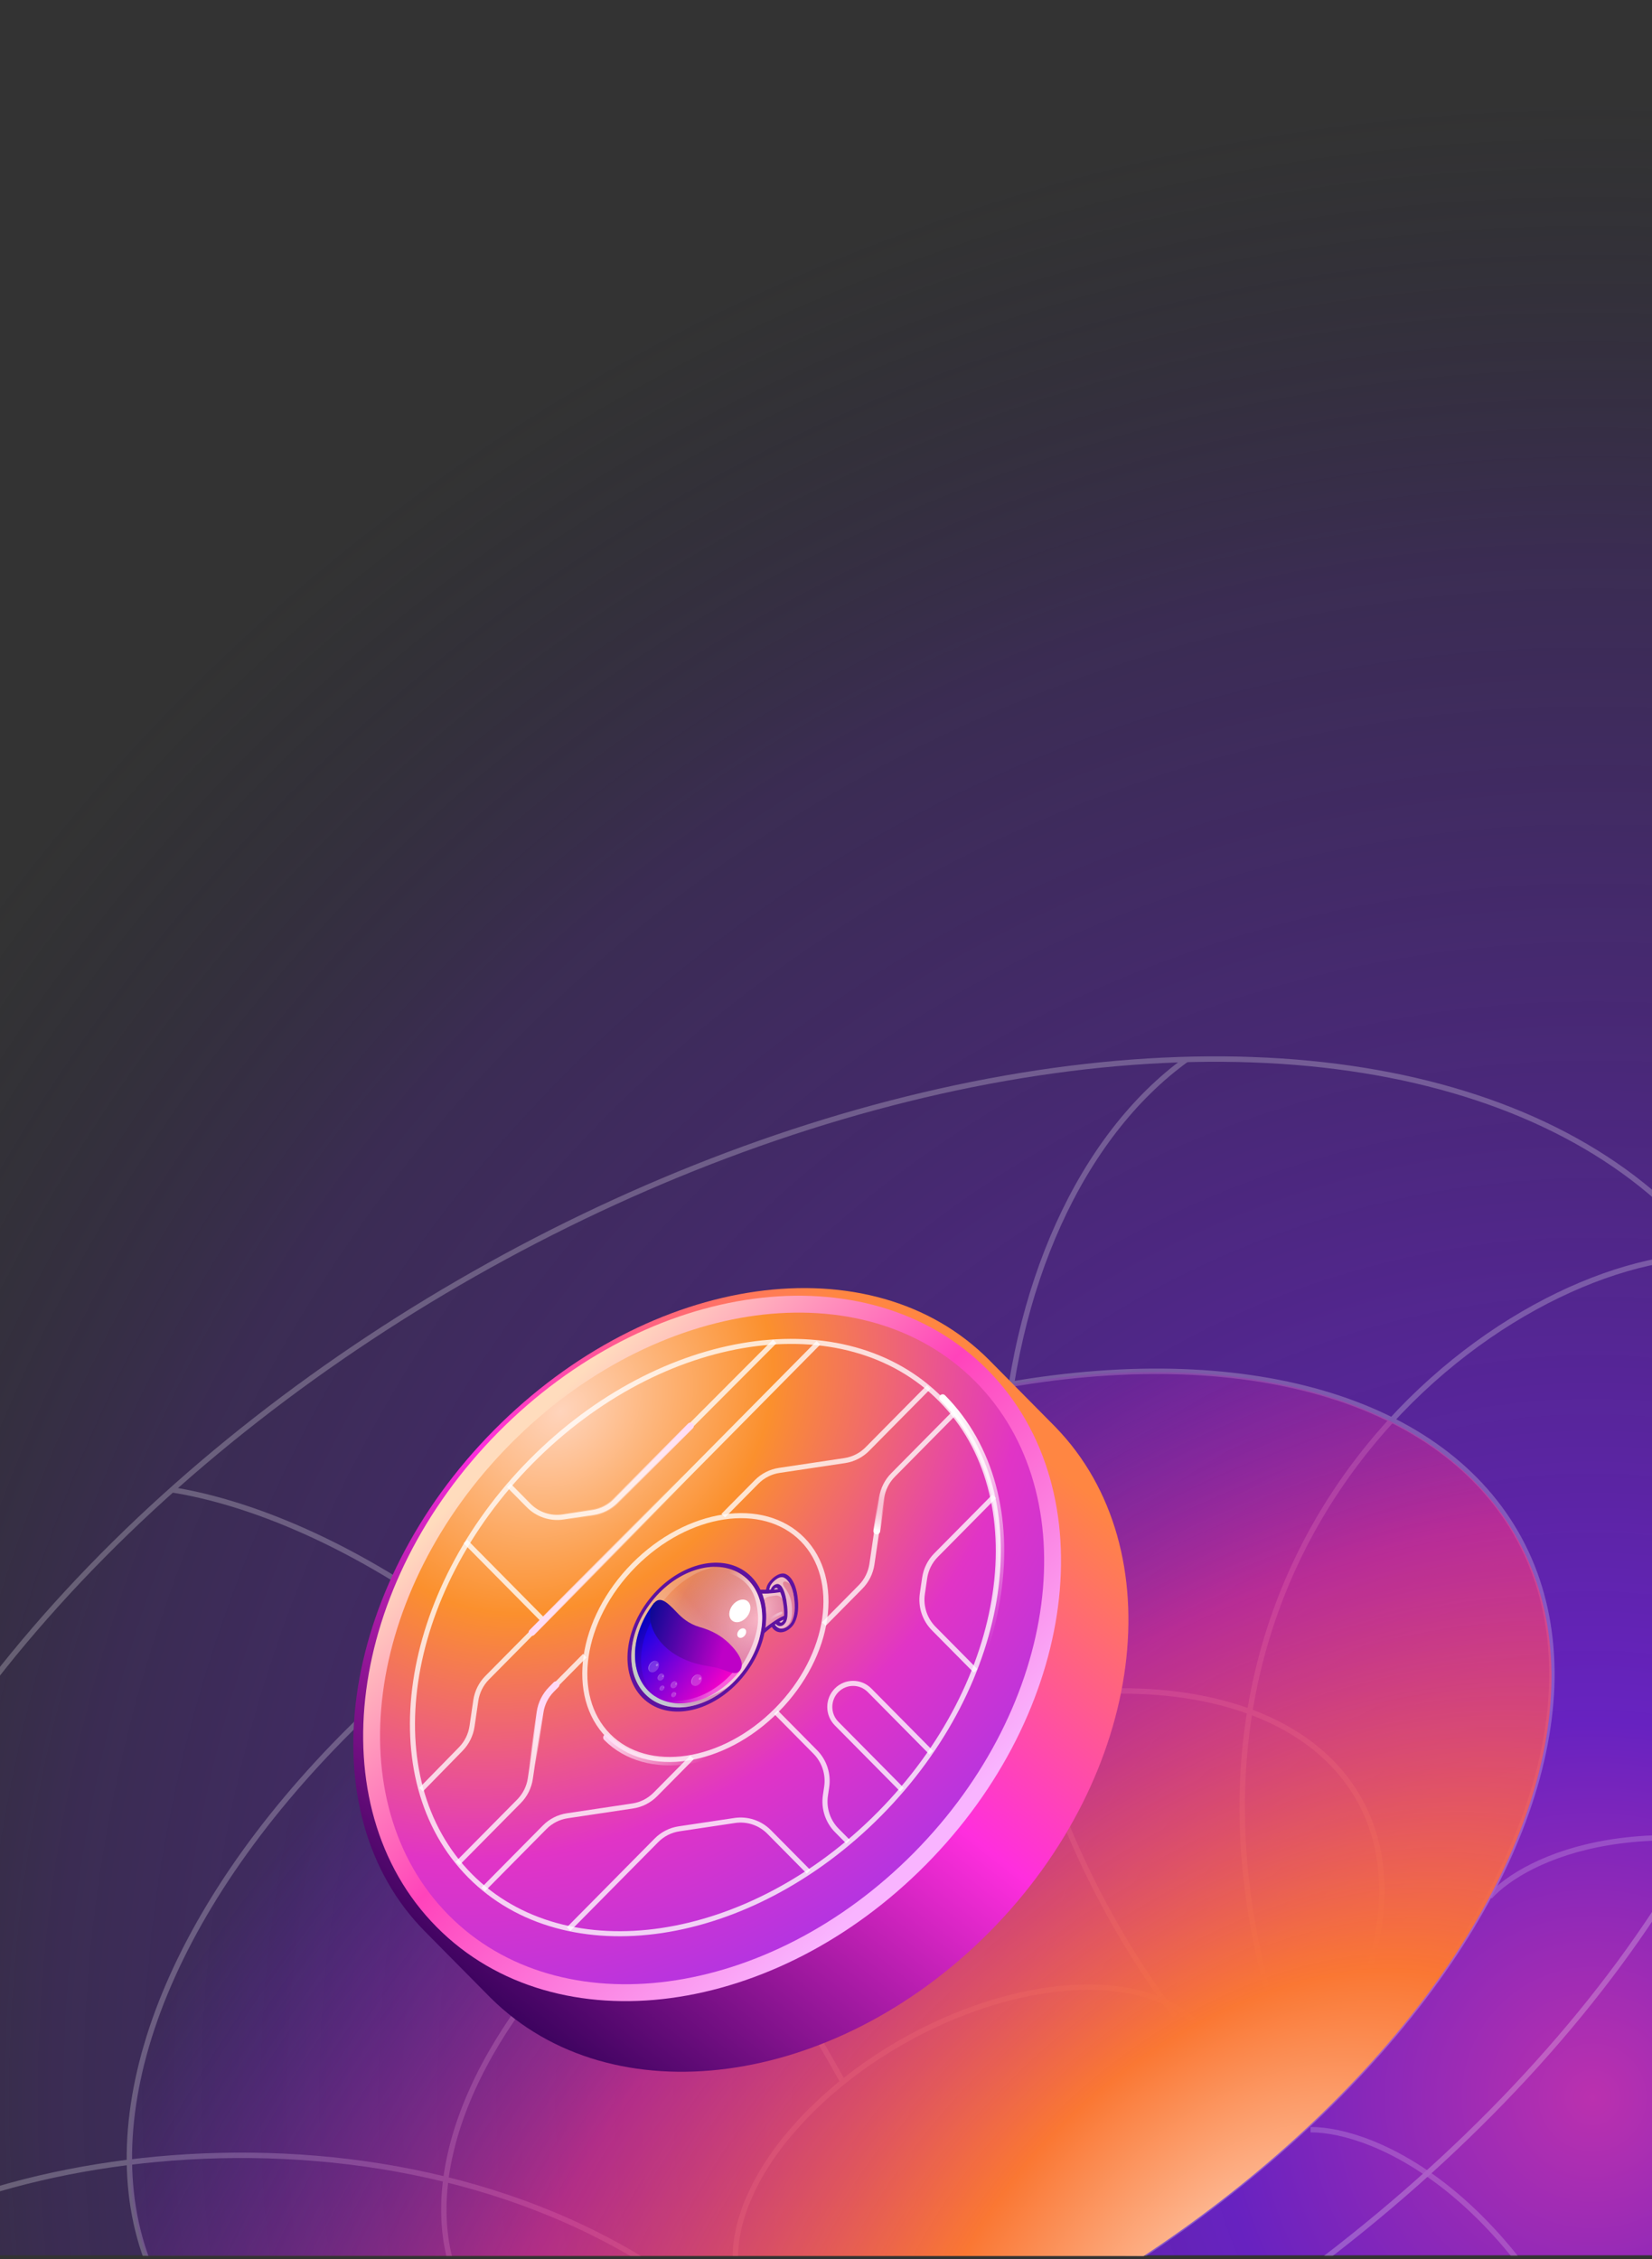 <svg width="416" height="569" viewBox="0 0 416 569" fill="none" xmlns="http://www.w3.org/2000/svg">
<rect x="0" y="0" width="416" height="569" fill="#333333" stroke="none"/>
<rect width="416" height="568" transform="matrix(-1 0 0 1 416 0)" fill="url(#paint0_radial_1076_25618)" fill-opacity="0.7"/>
<g clip-path="url(#clip0_1076_25618)">
<g opacity="0.25">
<ellipse cx="195.572" cy="112.614" rx="195.572" ry="112.614" transform="matrix(-0.874 0.485 0.475 0.88 329.123 288.586)" stroke="#F7F7F7" stroke-width="1.36"/>
<ellipse cx="128.963" cy="74.259" rx="128.963" ry="74.259" transform="matrix(-0.874 0.485 0.475 0.88 307.311 388.413)" stroke="#F7F7F7" stroke-width="1.36"/>
<ellipse cx="67.219" cy="38.706" rx="67.219" ry="38.706" transform="matrix(-0.874 0.485 0.475 0.88 287.094 480.95)" stroke="#F7F7F7" stroke-width="1.36"/>
<ellipse cx="273.365" cy="162.848" rx="273.365" ry="162.848" transform="matrix(-0.874 0.485 0.475 0.88 362.19 186.066)" stroke="#F7F7F7" stroke-width="1.36"/>
<path d="M330.018 536.349C345.942 536.322 383.777 552.259 407.728 616.222" stroke="white" stroke-opacity="0.73" stroke-width="1.36"/>
<path d="M298.773 266.828C245.541 305.299 229.525 419.744 296.647 508.703" stroke="#F7F7F7" stroke-width="1.36"/>
<path d="M-46.745 574.351C-5.122 538.737 108.668 523.682 178.932 581.368" stroke="#F7F7F7" stroke-width="1.36"/>
<path d="M211.993 523.831C152.173 416.069 80.669 381.114 43.245 375.189" stroke="#F7F7F7" stroke-width="1.36"/>
<path d="M430.718 316.287C378.97 315.978 283.354 387.946 321.608 509.585" stroke="#F7F7F7" stroke-width="1.36"/>
<path d="M375.135 477.701C384.043 467.874 415.054 452.983 467.839 472.034" stroke="white" stroke-opacity="0.73" stroke-width="1.36"/>
</g>
<ellipse cx="195.197" cy="112.828" rx="195.197" ry="112.828" transform="matrix(-0.875 0.484 0.476 0.88 328.735 288.837)" fill="url(#paint1_radial_1076_25618)"/>
<path fill-rule="evenodd" clip-rule="evenodd" d="M106.979 486.4C77.319 456.409 85.106 399.907 124.373 360.2C163.64 320.493 219.517 312.616 249.177 342.607C249.284 342.715 249.39 342.823 249.495 342.931L249.497 342.93L265.785 359.4L265.783 359.402C295.673 390.198 288.343 446.941 249.252 486.471C210.161 526 154.045 533.414 123.589 503.191L123.587 503.193L123.228 502.829L123.18 502.781L123.132 502.732L107.299 486.723L107.299 486.722C107.192 486.615 107.085 486.508 106.979 486.4Z" fill="url(#paint2_linear_1076_25618)"/>
<path d="M111.441 483.79C96.835 469.021 91.446 447.936 94.323 425.975C97.198 404.016 108.337 381.056 126.968 362.216C145.599 343.376 168.304 332.112 190.02 329.204C211.739 326.294 232.591 331.743 247.197 346.512C261.803 361.281 267.192 382.366 264.315 404.327C261.439 426.286 250.301 449.246 231.67 468.086C213.039 486.926 190.333 498.189 168.617 501.098C146.899 504.007 126.047 498.559 111.441 483.79Z" fill="url(#paint3_radial_1076_25618)" stroke="url(#paint4_linear_1076_25618)" stroke-width="4.254"/>
<g style="mix-blend-mode:soft-light">
<path d="M195.105 337.823L154.992 378.049C153.455 379.59 151.472 380.594 149.331 380.914L141.78 382.045C138.601 382.522 135.387 381.448 133.114 379.15L128.107 374.087" stroke="white" stroke-opacity="0.77" stroke-width="1.276"/>
<path d="M133.748 368.044C117.336 384.639 107.433 404.637 104.665 423.532C101.898 442.427 106.267 460.174 118.333 472.375C130.4 484.576 147.95 488.994 166.636 486.195C185.322 483.396 205.099 473.381 221.51 456.785C237.921 440.19 247.825 420.192 250.593 401.297C253.36 382.402 248.991 364.655 236.924 352.454C224.858 340.253 207.308 335.835 188.621 338.635C169.935 341.434 150.159 351.449 133.748 368.044Z" stroke="white" stroke-opacity="0.77" stroke-width="1.276"/>
<path d="M195.377 431.199L205.31 441.243C207.582 443.541 208.644 446.791 208.174 450.005L207.851 452.21C207.38 455.424 208.442 458.674 210.715 460.972L213.567 463.856" stroke="white" stroke-opacity="0.77" stroke-width="1.276"/>
<path d="M227.149 450.742L210.672 434.082C208.381 431.765 208.381 428.008 210.672 425.691V425.691C212.963 423.374 216.678 423.374 218.97 425.691L234.523 441.417" stroke="white" stroke-opacity="0.77" stroke-width="1.276"/>
<path d="M240.34 355.844L224.872 371.486C223.332 373.044 222.328 375.061 222.009 377.24L219.566 393.915C219.247 396.094 218.243 398.112 216.702 399.67C213.573 402.834 210.846 405.592 207.458 409.018" stroke="white" stroke-opacity="0.77" stroke-width="1.276"/>
<path d="M121.684 475.833L137.152 460.192C138.692 458.634 140.688 457.619 142.843 457.296L159.333 454.826C161.488 454.503 163.483 453.488 165.024 451.93L174.269 442.582" stroke="white" stroke-opacity="0.77" stroke-width="1.276"/>
<path d="M233.878 349.307L218.41 364.948C216.869 366.506 214.874 367.522 212.719 367.844L196.229 370.315C194.074 370.637 192.079 371.653 190.538 373.21L182.123 381.72" stroke="white" stroke-opacity="0.77" stroke-width="1.276"/>
<path d="M115.219 469.297L130.687 453.655C132.228 452.097 133.232 450.08 133.551 447.901L135.993 431.226C136.312 429.047 137.316 427.029 138.857 425.471L147.272 416.962" stroke="white" stroke-opacity="0.77" stroke-width="1.276"/>
<path d="M206.091 338.184L139.345 405.678L136.652 408.402L133.959 411.125L122.676 422.534C121.136 424.092 120.132 426.11 119.813 428.289L118.864 434.766C118.548 436.924 117.56 438.925 116.043 440.477L106.027 450.727" stroke="white" stroke-opacity="0.77" stroke-width="1.276"/>
<path d="M117.199 388.228L136.901 408.15" stroke="white" stroke-opacity="0.77" stroke-width="1.276"/>
<path d="M245.674 420.806L235.126 410.14C232.853 407.842 231.791 404.592 232.262 401.377L232.841 397.419C233.161 395.24 234.165 393.222 235.705 391.664L250.343 376.862" stroke="white" stroke-opacity="0.77" stroke-width="1.276"/>
<path d="M203.62 471.423L193.687 461.379C191.415 459.081 188.201 458.007 185.022 458.483L170.989 460.585C168.834 460.908 166.838 461.923 165.298 463.481L143.192 485.835" stroke="white" stroke-opacity="0.77" stroke-width="1.276"/>
<path d="M159.606 394.191C152.819 401.055 148.733 409.316 147.593 417.102C146.453 424.888 148.258 432.153 153.184 437.134C158.109 442.114 165.294 443.94 172.994 442.786C180.694 441.633 188.863 437.502 195.651 430.638C202.438 423.774 206.524 415.513 207.664 407.728C208.804 399.942 206.999 392.676 202.073 387.696C197.148 382.715 189.963 380.89 182.263 382.043C174.563 383.196 166.394 387.328 159.606 394.191Z" stroke="white" stroke-opacity="0.77" stroke-width="1.276"/>
</g>
<path d="M222.502 373.884L220.789 385.577" stroke="url(#paint5_linear_1076_25618)" stroke-width="1.701" stroke-linecap="round"/>
<path d="M152.735 437.586C162.936 447.901 182.351 444.993 196.099 431.091" stroke="url(#paint6_linear_1076_25618)" stroke-width="1.701" stroke-linecap="round"/>
<path d="M221.959 457.239C254.954 423.873 261.855 376.756 237.373 352" stroke="url(#paint7_linear_1076_25618)" stroke-width="1.701" stroke-linecap="round"/>
<path d="M128.108 374.085L133.115 379.148C135.387 381.446 138.602 382.52 141.781 382.044L149.332 380.913C151.473 380.592 153.456 379.588 154.993 378.047L173.867 359.12" stroke="url(#paint8_linear_1076_25618)" stroke-width="1.701" stroke-linecap="round"/>
<path d="M115.221 469.296L130.689 453.655C132.23 452.097 133.234 450.08 133.553 447.9L135.995 431.225C136.315 429.046 137.319 427.029 138.859 425.471L140.026 424.291" stroke="url(#paint9_linear_1076_25618)" stroke-width="1.701" stroke-linecap="round"/>
<path d="M206.09 338.184L139.345 405.678L136.652 408.402L133.958 411.125" stroke="url(#paint10_linear_1076_25618)" stroke-width="1.701" stroke-linecap="round"/>
<g clip-path="url(#clip1_1076_25618)">
<path fill-rule="evenodd" clip-rule="evenodd" d="M200.799 401.84C201.2 404.742 200.992 406.909 200.151 408.584C199.697 409.549 198.768 410.408 197.784 410.831C196.801 411.253 195.828 411.157 195.071 410.57C194.785 410.347 194.542 410.07 194.34 409.739C193.225 410.585 192.212 411.468 191.449 412.325L191.173 412.638C192.36 408.07 192.051 403.614 190.208 400.164C190.311 400.2 191.116 400.429 192.88 400.393C192.949 400.051 193.06 399.698 193.148 399.415C193.476 398.528 194.473 397.413 195.501 396.806C196.361 396.288 197.194 396.144 197.812 396.403C198.059 396.507 198.284 396.638 198.509 396.813C199.634 397.686 200.47 399.521 200.799 401.84ZM199.408 408.359C198.654 409.837 196.409 411.168 195.08 409.039C194.98 408.83 194.859 408.648 194.737 408.51C194.107 408.943 193.392 409.442 192.674 410.07C193.149 406.926 192.875 403.902 191.867 401.319C191.986 401.317 192.11 401.316 192.239 401.315C192.648 401.312 193.105 401.309 193.61 401.267C193.687 400.536 193.802 399.923 193.934 399.542C194.284 398.584 196.123 396.806 197.317 397.293C198.511 397.781 199.577 399.574 199.941 402.228C200.305 404.882 200.142 406.864 199.408 408.359Z" fill="#5E12A0"/>
<path d="M195.08 409.039C196.409 411.168 198.654 409.837 199.408 408.359C200.142 406.864 200.305 404.882 199.941 402.228C199.577 399.574 198.511 397.781 197.317 397.293C196.123 396.806 194.284 398.584 193.934 399.542C193.802 399.923 193.687 400.536 193.61 401.267C192.946 401.322 192.365 401.31 191.867 401.319C192.875 403.903 193.149 406.926 192.674 410.071C193.392 409.442 194.107 408.943 194.737 408.51C194.859 408.648 194.98 408.83 195.08 409.039Z" fill="url(#paint11_radial_1076_25618)"/>
<path d="M163.583 427.629C169.894 432.528 180.334 429.641 186.902 421.18C193.469 412.719 193.676 401.888 187.365 396.99C181.053 392.091 170.613 394.978 164.046 403.439C157.479 411.9 157.271 422.73 163.583 427.629Z" fill="url(#paint12_radial_1076_25618)"/>
<path opacity="0.6" d="M199.447 406.368C199.595 402.97 198.733 401.378 197.521 399.691C196.592 398.355 197.642 397.677 198.986 399.027C198.526 398.143 197.915 397.537 197.318 397.293C196.124 396.806 194.285 398.584 193.934 399.542C193.803 399.923 193.687 400.536 193.611 401.267C192.676 401.332 191.929 401.323 191.328 401.296C191.427 401.548 191.546 401.86 191.662 402.258C191.975 403.291 192.093 404.7 192.093 404.7C191.969 402.496 192.682 402.084 195.405 401.825C196.257 401.74 197.114 402.493 197.506 403.72C197.897 404.946 197.751 407.16 197.751 407.16L194.939 408.842C194.979 408.917 195.019 408.992 195.059 409.067C195.482 409.746 195.995 410.056 196.511 410.15C197.217 410.127 199.278 409.794 199.447 406.368Z" fill="white" fill-opacity="0.7"/>
<path d="M196.479 400.99C196.717 401.527 196.951 402.323 197.158 403.406C197.404 404.694 197.483 405.985 197.444 406.922C195.75 407.627 193.939 408.988 192.717 409.972C192.648 410.357 192.599 410.758 192.529 411.143C193.204 410.569 194.236 409.746 195.35 408.986C195.411 409.077 195.513 409.156 195.615 409.235C195.861 409.426 196.189 409.593 196.606 409.521C196.897 409.483 197.315 409.325 197.72 408.761C198.124 408.24 198.328 407.344 198.311 406.058C198.308 405.133 198.184 404.027 198.017 402.975C197.472 400.048 196.585 398.658 195.459 398.969C194.708 399.177 194.281 399.812 194.063 400.345C192.963 400.413 192.092 400.396 191.511 400.384C191.671 400.684 191.79 400.996 191.929 401.323C192.944 401.365 194.502 401.3 196.479 400.99ZM197.301 407.908C197.255 408.093 197.17 408.246 197.106 408.328C196.914 408.575 196.789 408.609 196.706 408.632C196.56 408.651 196.354 408.579 196.211 408.468C196.589 408.234 196.945 408.071 197.301 407.908ZM195.421 399.905C195.546 399.871 195.752 399.943 195.975 400.204C195.6 400.265 195.247 400.298 194.894 400.331C195.022 400.123 195.191 399.947 195.421 399.905Z" fill="#5E12A0"/>
<path d="M188.066 396.086C181.381 390.897 170.327 393.954 163.371 402.916C156.415 411.878 156.195 423.345 162.88 428.534C169.565 433.723 180.62 430.665 187.576 421.704C194.532 412.742 194.731 401.258 188.066 396.086ZM163.582 427.63C157.265 422.726 157.472 411.908 164.045 403.44C170.618 394.971 181.047 392.087 187.364 396.99C193.681 401.893 193.474 412.712 186.901 421.18C180.328 429.648 169.879 432.517 163.582 427.63Z" fill="#5E12A0"/>
<path opacity="0.6" d="M163.583 427.629C169.894 432.528 180.334 429.641 186.902 421.18C193.469 412.719 193.676 401.888 187.365 396.99C181.053 392.091 170.613 394.978 164.046 403.439C157.479 411.9 157.271 422.73 163.583 427.629Z" fill="url(#paint13_linear_1076_25618)"/>
<path opacity="0.25" d="M164.947 425.703C159.754 419.52 161.627 408.37 169.137 400.804C172.459 397.454 176.295 395.381 180.023 394.63C175.438 394.628 170.313 396.842 166.082 401.112C158.592 408.693 156.718 419.843 161.891 426.01C164.771 429.475 169.251 430.624 173.937 429.694C170.431 429.696 167.199 428.373 164.947 425.703Z" fill="white" fill-opacity="0.7"/>
<path opacity="0.6" d="M189.014 398.621C186.621 395.754 183.139 394.457 179.339 394.625C179.256 394.649 179.173 394.672 179.173 394.672C180.605 394.641 182.382 395.011 182.382 395.011C177.071 395.016 173.772 397.155 173.772 397.155C177.655 394.812 183.267 395.39 186.359 397.526C189.451 399.663 190.478 402.349 190.871 406.738C191.243 411.155 188.59 417.528 185.213 421.582C181.857 425.653 177.605 427.754 177.605 427.754C180.24 426.681 182.021 425.78 183.578 424.661C184 424.286 184.422 423.911 184.825 423.476C192.313 415.938 194.207 404.804 189.014 398.621Z" fill="url(#paint14_linear_1076_25618)"/>
<path d="M186.435 420.599C180.202 428.628 170.274 431.375 164.284 426.725C158.294 422.076 158.471 411.761 164.704 403.731L186.435 420.599Z" fill="url(#paint15_linear_1076_25618)"/>
<g opacity="0.6">
<path opacity="0.6" d="M185.577 419.932C179.493 427.77 169.895 430.597 163.855 426.392C163.998 426.503 164.141 426.614 164.284 426.725C170.274 431.375 180.203 428.629 186.435 420.599L185.577 419.932Z" fill="url(#paint16_linear_1076_25618)"/>
</g>
<g opacity="0.7">
<path opacity="0.7" d="M166.237 404.921L164.704 403.731C158.471 411.761 158.274 422.06 164.264 426.709C164.529 426.916 164.775 427.106 165.041 427.269C159.845 422.357 160.281 412.595 166.237 404.921Z" fill="url(#paint17_linear_1076_25618)"/>
</g>
<path d="M186.309 420.719C187.606 419.048 186.184 416.406 183.556 413.84C181.641 412.002 179.323 410.642 176.145 409.756C173.422 408.96 171.647 407.363 170.448 406.081C167.763 403.25 166.129 401.894 164.598 403.868C162.385 406.718 163.954 413.645 171.412 417.457C175.193 419.382 177.889 419.411 180.512 420.041C183.341 420.744 185.16 422.199 186.309 420.719Z" fill="url(#paint18_linear_1076_25618)"/>
<path d="M184.391 408.165C185.407 408.953 187.088 408.488 188.145 407.126C189.203 405.764 189.236 404.02 188.22 403.232C187.204 402.443 185.523 402.908 184.466 404.27C183.408 405.632 183.375 407.376 184.391 408.165Z" fill="white"/>
<path d="M185.97 412.333C186.399 412.666 187.109 412.47 187.555 411.894C188.002 411.319 188.016 410.583 187.587 410.25C187.158 409.917 186.448 410.113 186.002 410.688C185.555 411.264 185.541 412 185.97 412.333Z" fill="white"/>
<g opacity="0.6">
<path opacity="0.6" d="M193.623 408.215C193.603 408.199 193.582 408.183 193.582 408.183C193.481 408.06 193.527 407.833 193.696 407.657C194.858 406.539 196.571 405.936 196.655 405.913C196.843 405.839 197.006 405.966 197.003 406.139C197.02 406.328 196.85 406.547 196.683 406.594C196.641 406.605 195.054 407.173 194.039 408.143C193.891 408.291 193.725 408.294 193.623 408.215Z" fill="url(#paint19_linear_1076_25618)"/>
</g>
<path opacity="0.2" d="M165.848 423.152C166.164 423.397 166.687 423.253 167.016 422.829C167.345 422.405 167.356 421.863 167.039 421.617C166.723 421.372 166.2 421.516 165.871 421.94C165.542 422.364 165.532 422.906 165.848 423.152Z" fill="white"/>
<g opacity="0.4">
<path opacity="0.6" d="M165.731 422.623C165.74 422.147 166.123 421.654 166.582 421.527C166.666 421.504 166.728 421.509 166.811 421.485C166.708 421.449 166.604 421.457 166.479 421.491C166.02 421.618 165.637 422.111 165.628 422.587C165.621 422.977 165.864 423.254 166.217 423.264C165.927 423.215 165.725 422.97 165.731 422.623Z" fill="url(#paint20_linear_1076_25618)"/>
</g>
<path opacity="0.3" d="M166.817 422.322C166.884 422.375 166.997 422.344 167.067 422.253C167.137 422.162 167.14 422.046 167.072 421.993C167.004 421.941 166.892 421.972 166.822 422.062C166.751 422.153 166.749 422.269 166.817 422.322Z" fill="white"/>
<path opacity="0.2" d="M169.13 425.085C169.446 425.33 169.969 425.186 170.298 424.762C170.627 424.338 170.638 423.796 170.321 423.55C170.005 423.305 169.482 423.45 169.153 423.873C168.824 424.297 168.814 424.84 169.13 425.085Z" fill="white"/>
<g opacity="0.4">
<path opacity="0.6" d="M169.015 424.557C169.024 424.081 169.407 423.587 169.866 423.461C169.949 423.437 170.011 423.442 170.095 423.419C169.992 423.383 169.888 423.39 169.763 423.425C169.304 423.551 168.921 424.045 168.912 424.521C168.904 424.91 169.148 425.187 169.5 425.197C169.211 425.148 169.008 424.903 169.015 424.557Z" fill="url(#paint21_linear_1076_25618)"/>
</g>
<path opacity="0.3" d="M170.1 424.256C170.167 424.309 170.279 424.278 170.35 424.187C170.42 424.096 170.423 423.98 170.355 423.927C170.287 423.875 170.175 423.906 170.105 423.996C170.034 424.087 170.032 424.204 170.1 424.256Z" fill="white"/>
<path opacity="0.2" d="M166.275 425.723C166.512 425.907 166.904 425.798 167.151 425.481C167.398 425.163 167.405 424.756 167.168 424.572C166.931 424.388 166.539 424.496 166.292 424.814C166.045 425.132 166.038 425.539 166.275 425.723Z" fill="white"/>
<g opacity="0.4">
<path opacity="0.6" d="M166.199 425.314C166.205 424.968 166.503 424.584 166.837 424.492C166.879 424.48 166.941 424.485 166.983 424.473C166.9 424.453 166.817 424.476 166.733 424.499C166.399 424.591 166.102 424.975 166.095 425.321C166.089 425.624 166.272 425.81 166.563 425.816C166.335 425.771 166.194 425.574 166.199 425.314Z" fill="url(#paint22_linear_1076_25618)"/>
</g>
<path opacity="0.3" d="M167.013 425.066C167.058 425.101 167.132 425.081 167.179 425.02C167.226 424.959 167.228 424.882 167.183 424.847C167.138 424.812 167.063 424.832 167.016 424.893C166.969 424.954 166.967 425.031 167.013 425.066Z" fill="white"/>
<path opacity="0.2" d="M169.231 427.359C169.468 427.543 169.86 427.434 170.107 427.116C170.354 426.799 170.362 426.392 170.124 426.208C169.887 426.024 169.495 426.132 169.248 426.45C169.002 426.768 168.994 427.175 169.231 427.359Z" fill="white"/>
<g opacity="0.4">
<path opacity="0.6" d="M169.155 426.95C169.162 426.604 169.46 426.22 169.793 426.128C169.835 426.117 169.897 426.121 169.939 426.109C169.856 426.089 169.773 426.112 169.689 426.135C169.356 426.228 169.058 426.611 169.051 426.957C169.045 427.26 169.229 427.446 169.519 427.452C169.292 427.408 169.15 427.21 169.155 426.95Z" fill="url(#paint23_linear_1076_25618)"/>
</g>
<path opacity="0.3" d="M169.97 426.703C170.015 426.738 170.09 426.718 170.137 426.657C170.184 426.596 170.185 426.519 170.14 426.484C170.095 426.449 170.02 426.47 169.973 426.53C169.926 426.591 169.925 426.668 169.97 426.703Z" fill="white"/>
<path opacity="0.2" d="M163.626 420.988C164.146 421.391 165.005 421.154 165.545 420.457C166.086 419.761 166.103 418.87 165.583 418.467C165.064 418.064 164.205 418.301 163.665 418.998C163.124 419.694 163.107 420.585 163.626 420.988Z" fill="white"/>
<g opacity="0.4">
<path opacity="0.6" d="M163.457 420.111C163.472 419.332 164.089 418.537 164.839 418.329C164.965 418.295 165.068 418.287 165.193 418.296C165.028 418.256 164.84 418.286 164.653 418.316C163.902 418.524 163.285 419.319 163.27 420.098C163.258 420.747 163.664 421.194 164.266 421.178C163.77 421.1 163.425 420.701 163.457 420.111Z" fill="url(#paint24_linear_1076_25618)"/>
</g>
<path opacity="0.3" d="M165.23 419.598C165.343 419.685 165.53 419.634 165.647 419.483C165.765 419.331 165.768 419.137 165.656 419.05C165.543 418.962 165.356 419.014 165.238 419.165C165.121 419.316 165.117 419.51 165.23 419.598Z" fill="white"/>
<path opacity="0.2" d="M174.432 424.414C174.952 424.817 175.811 424.579 176.351 423.883C176.892 423.187 176.909 422.295 176.389 421.892C175.87 421.489 175.011 421.727 174.471 422.423C173.93 423.119 173.913 424.01 174.432 424.414Z" fill="white"/>
<g opacity="0.4">
<path opacity="0.6" d="M174.242 423.519C174.257 422.74 174.873 421.945 175.624 421.738C175.749 421.703 175.853 421.696 175.978 421.704C175.812 421.664 175.625 421.694 175.438 421.725C174.687 421.932 174.07 422.727 174.055 423.506C174.043 424.155 174.449 424.602 175.051 424.586C174.555 424.509 174.23 424.125 174.242 423.519Z" fill="url(#paint25_linear_1076_25618)"/>
</g>
<path opacity="0.3" d="M176.036 423.022C176.149 423.11 176.335 423.058 176.453 422.907C176.57 422.755 176.574 422.562 176.461 422.474C176.348 422.386 176.161 422.438 176.044 422.59C175.926 422.741 175.923 422.935 176.036 423.022Z" fill="white"/>
</g>
</g>
<defs>
<radialGradient id="paint0_radial_1076_25618" cx="0" cy="0" r="1" gradientUnits="userSpaceOnUse" gradientTransform="translate(18.754 520.018) rotate(-56.07) scale(489.723 506.877)">
<stop stop-color="#F530E4"/>
<stop offset="0.188" stop-color="#7E1BFD"/>
<stop offset="0.77" stop-color="#4C1E98" stop-opacity="0.447"/>
<stop offset="1" stop-color="#232047" stop-opacity="0"/>
</radialGradient>
<radialGradient id="paint1_radial_1076_25618" cx="0" cy="0" r="1" gradientUnits="userSpaceOnUse" gradientTransform="translate(145.432 240.911) rotate(-78.211) scale(252.45 402.996)">
<stop stop-color="#FFD0B6"/>
<stop offset="0.236" stop-color="#FA7733"/>
<stop offset="0.583" stop-color="#E9318E" stop-opacity="0.65"/>
<stop offset="1" stop-color="#6A1BD4" stop-opacity="0"/>
</radialGradient>
<linearGradient id="paint2_linear_1076_25618" x1="115.542" y1="505.394" x2="239.099" y2="348.303" gradientUnits="userSpaceOnUse">
<stop stop-color="#310057"/>
<stop offset="0.568" stop-color="#FF2EDE"/>
<stop offset="1" stop-color="#FF8642"/>
</linearGradient>
<radialGradient id="paint3_radial_1076_25618" cx="0" cy="0" r="1" gradientUnits="userSpaceOnUse" gradientTransform="translate(141.036 355.726) rotate(53.534) scale(145.157 178.447)">
<stop stop-color="#FFD4BC"/>
<stop offset="0.32" stop-color="#FB902D"/>
<stop offset="0.71" stop-color="#E134C6"/>
<stop offset="1" stop-color="#B434E1"/>
</radialGradient>
<linearGradient id="paint4_linear_1076_25618" x1="128.463" y1="363.728" x2="231.306" y2="465.43" gradientUnits="userSpaceOnUse">
<stop stop-color="#FFDCBD"/>
<stop offset="0.445" stop-color="#FF43BB"/>
<stop offset="1" stop-color="#F9B4FF"/>
</linearGradient>
<linearGradient id="paint5_linear_1076_25618" x1="220.451" y1="385.485" x2="223.182" y2="374.862" gradientUnits="userSpaceOnUse">
<stop stop-color="white"/>
<stop offset="1" stop-color="#EB578E" stop-opacity="0"/>
</linearGradient>
<linearGradient id="paint6_linear_1076_25618" x1="151.135" y1="435.802" x2="171.879" y2="450.866" gradientUnits="userSpaceOnUse">
<stop stop-color="#FFD8F6"/>
<stop offset="1" stop-color="white" stop-opacity="0"/>
</linearGradient>
<linearGradient id="paint7_linear_1076_25618" x1="239.198" y1="353.97" x2="267.06" y2="406.31" gradientUnits="userSpaceOnUse">
<stop stop-color="white"/>
<stop offset="1" stop-color="white" stop-opacity="0"/>
</linearGradient>
<linearGradient id="paint8_linear_1076_25618" x1="173.47" y1="356.513" x2="147.255" y2="390.602" gradientUnits="userSpaceOnUse">
<stop stop-color="#FFD8F6"/>
<stop offset="1" stop-color="white" stop-opacity="0"/>
</linearGradient>
<linearGradient id="paint9_linear_1076_25618" x1="132.001" y1="432.583" x2="135.074" y2="444.521" gradientUnits="userSpaceOnUse">
<stop stop-color="#FFD8F6"/>
<stop offset="1" stop-color="white" stop-opacity="0"/>
</linearGradient>
<linearGradient id="paint10_linear_1076_25618" x1="133.665" y1="411.023" x2="165.792" y2="416.348" gradientUnits="userSpaceOnUse">
<stop stop-color="#FFD8F6"/>
<stop offset="1" stop-color="white" stop-opacity="0"/>
</linearGradient>
<radialGradient id="paint11_radial_1076_25618" cx="0" cy="0" r="1" gradientUnits="userSpaceOnUse" gradientTransform="translate(191.459 406.041) rotate(22.27) scale(19.509 26.154)">
<stop stop-color="#FFEAFF" stop-opacity="0.6"/>
<stop offset="0.681" stop-color="#A087C9" stop-opacity="0.19"/>
<stop offset="1" stop-color="#AB80FF" stop-opacity="0.06"/>
</radialGradient>
<radialGradient id="paint12_radial_1076_25618" cx="0" cy="0" r="1" gradientUnits="userSpaceOnUse" gradientTransform="translate(191.238 407.62) rotate(37.818) scale(28.299 37.937)">
<stop stop-color="#FFEAFF" stop-opacity="0.6"/>
<stop offset="0.681" stop-color="#A087C9" stop-opacity="0.21"/>
<stop offset="1" stop-color="#F1EAFF" stop-opacity="0"/>
</radialGradient>
<linearGradient id="paint13_linear_1076_25618" x1="161.918" y1="425.989" x2="191.351" y2="401.36" gradientUnits="userSpaceOnUse">
<stop stop-color="#81FFFF"/>
<stop offset="0.62" stop-color="white" stop-opacity="0"/>
</linearGradient>
<linearGradient id="paint14_linear_1076_25618" x1="191.603" y1="408.157" x2="177.812" y2="404.084" gradientUnits="userSpaceOnUse">
<stop offset="0.289" stop-color="white"/>
<stop offset="0.78" stop-color="white" stop-opacity="0"/>
</linearGradient>
<linearGradient id="paint15_linear_1076_25618" x1="159.072" y1="411.006" x2="180.789" y2="427.862" gradientUnits="userSpaceOnUse">
<stop stop-color="#0002E9"/>
<stop offset="0.995" stop-color="#FF00C7"/>
</linearGradient>
<linearGradient id="paint16_linear_1076_25618" x1="186.467" y1="422.67" x2="163.339" y2="421.605" gradientUnits="userSpaceOnUse">
<stop offset="0.289" stop-color="white"/>
<stop offset="0.78" stop-color="white" stop-opacity="0"/>
</linearGradient>
<linearGradient id="paint17_linear_1076_25618" x1="159.072" y1="411.006" x2="170.69" y2="420.024" gradientUnits="userSpaceOnUse">
<stop stop-color="#000292"/>
<stop offset="0.995" stop-color="#7D00C7"/>
</linearGradient>
<linearGradient id="paint18_linear_1076_25618" x1="161.705" y1="410.791" x2="181.824" y2="416.928" gradientUnits="userSpaceOnUse">
<stop stop-color="#070993"/>
<stop offset="1" stop-color="#BE00C7"/>
</linearGradient>
<linearGradient id="paint19_linear_1076_25618" x1="197.119" y1="406.059" x2="192.658" y2="407.061" gradientUnits="userSpaceOnUse">
<stop offset="0.289" stop-color="white"/>
<stop offset="0.78" stop-color="white" stop-opacity="0"/>
</linearGradient>
<linearGradient id="paint20_linear_1076_25618" x1="165.845" y1="421.959" x2="166.71" y2="422.63" gradientUnits="userSpaceOnUse">
<stop offset="0.289" stop-color="white"/>
<stop offset="0.78" stop-color="white" stop-opacity="0"/>
</linearGradient>
<linearGradient id="paint21_linear_1076_25618" x1="169.13" y1="423.885" x2="169.995" y2="424.557" gradientUnits="userSpaceOnUse">
<stop offset="0.289" stop-color="white"/>
<stop offset="0.78" stop-color="white" stop-opacity="0"/>
</linearGradient>
<linearGradient id="paint22_linear_1076_25618" x1="166.284" y1="424.819" x2="166.933" y2="425.323" gradientUnits="userSpaceOnUse">
<stop offset="0.289" stop-color="white"/>
<stop offset="0.78" stop-color="white" stop-opacity="0"/>
</linearGradient>
<linearGradient id="paint23_linear_1076_25618" x1="169.232" y1="426.448" x2="169.881" y2="426.952" gradientUnits="userSpaceOnUse">
<stop offset="0.289" stop-color="white"/>
<stop offset="0.78" stop-color="white" stop-opacity="0"/>
</linearGradient>
<linearGradient id="paint24_linear_1076_25618" x1="163.641" y1="419.031" x2="165.053" y2="420.128" gradientUnits="userSpaceOnUse">
<stop offset="0.289" stop-color="white"/>
<stop offset="0.78" stop-color="white" stop-opacity="0"/>
</linearGradient>
<linearGradient id="paint25_linear_1076_25618" x1="174.434" y1="422.445" x2="175.847" y2="423.541" gradientUnits="userSpaceOnUse">
<stop offset="0.289" stop-color="white"/>
<stop offset="0.78" stop-color="white" stop-opacity="0"/>
</linearGradient>
<clipPath id="clip0_1076_25618">
<rect width="416" height="568" fill="white" transform="matrix(-1 0 0 1 416 0.179)"/>
</clipPath>
<clipPath id="clip1_1076_25618">
<rect width="36.569" height="48.042" fill="white" transform="translate(177.523 380.523) rotate(37.818)"/>
</clipPath>
</defs>
</svg>
